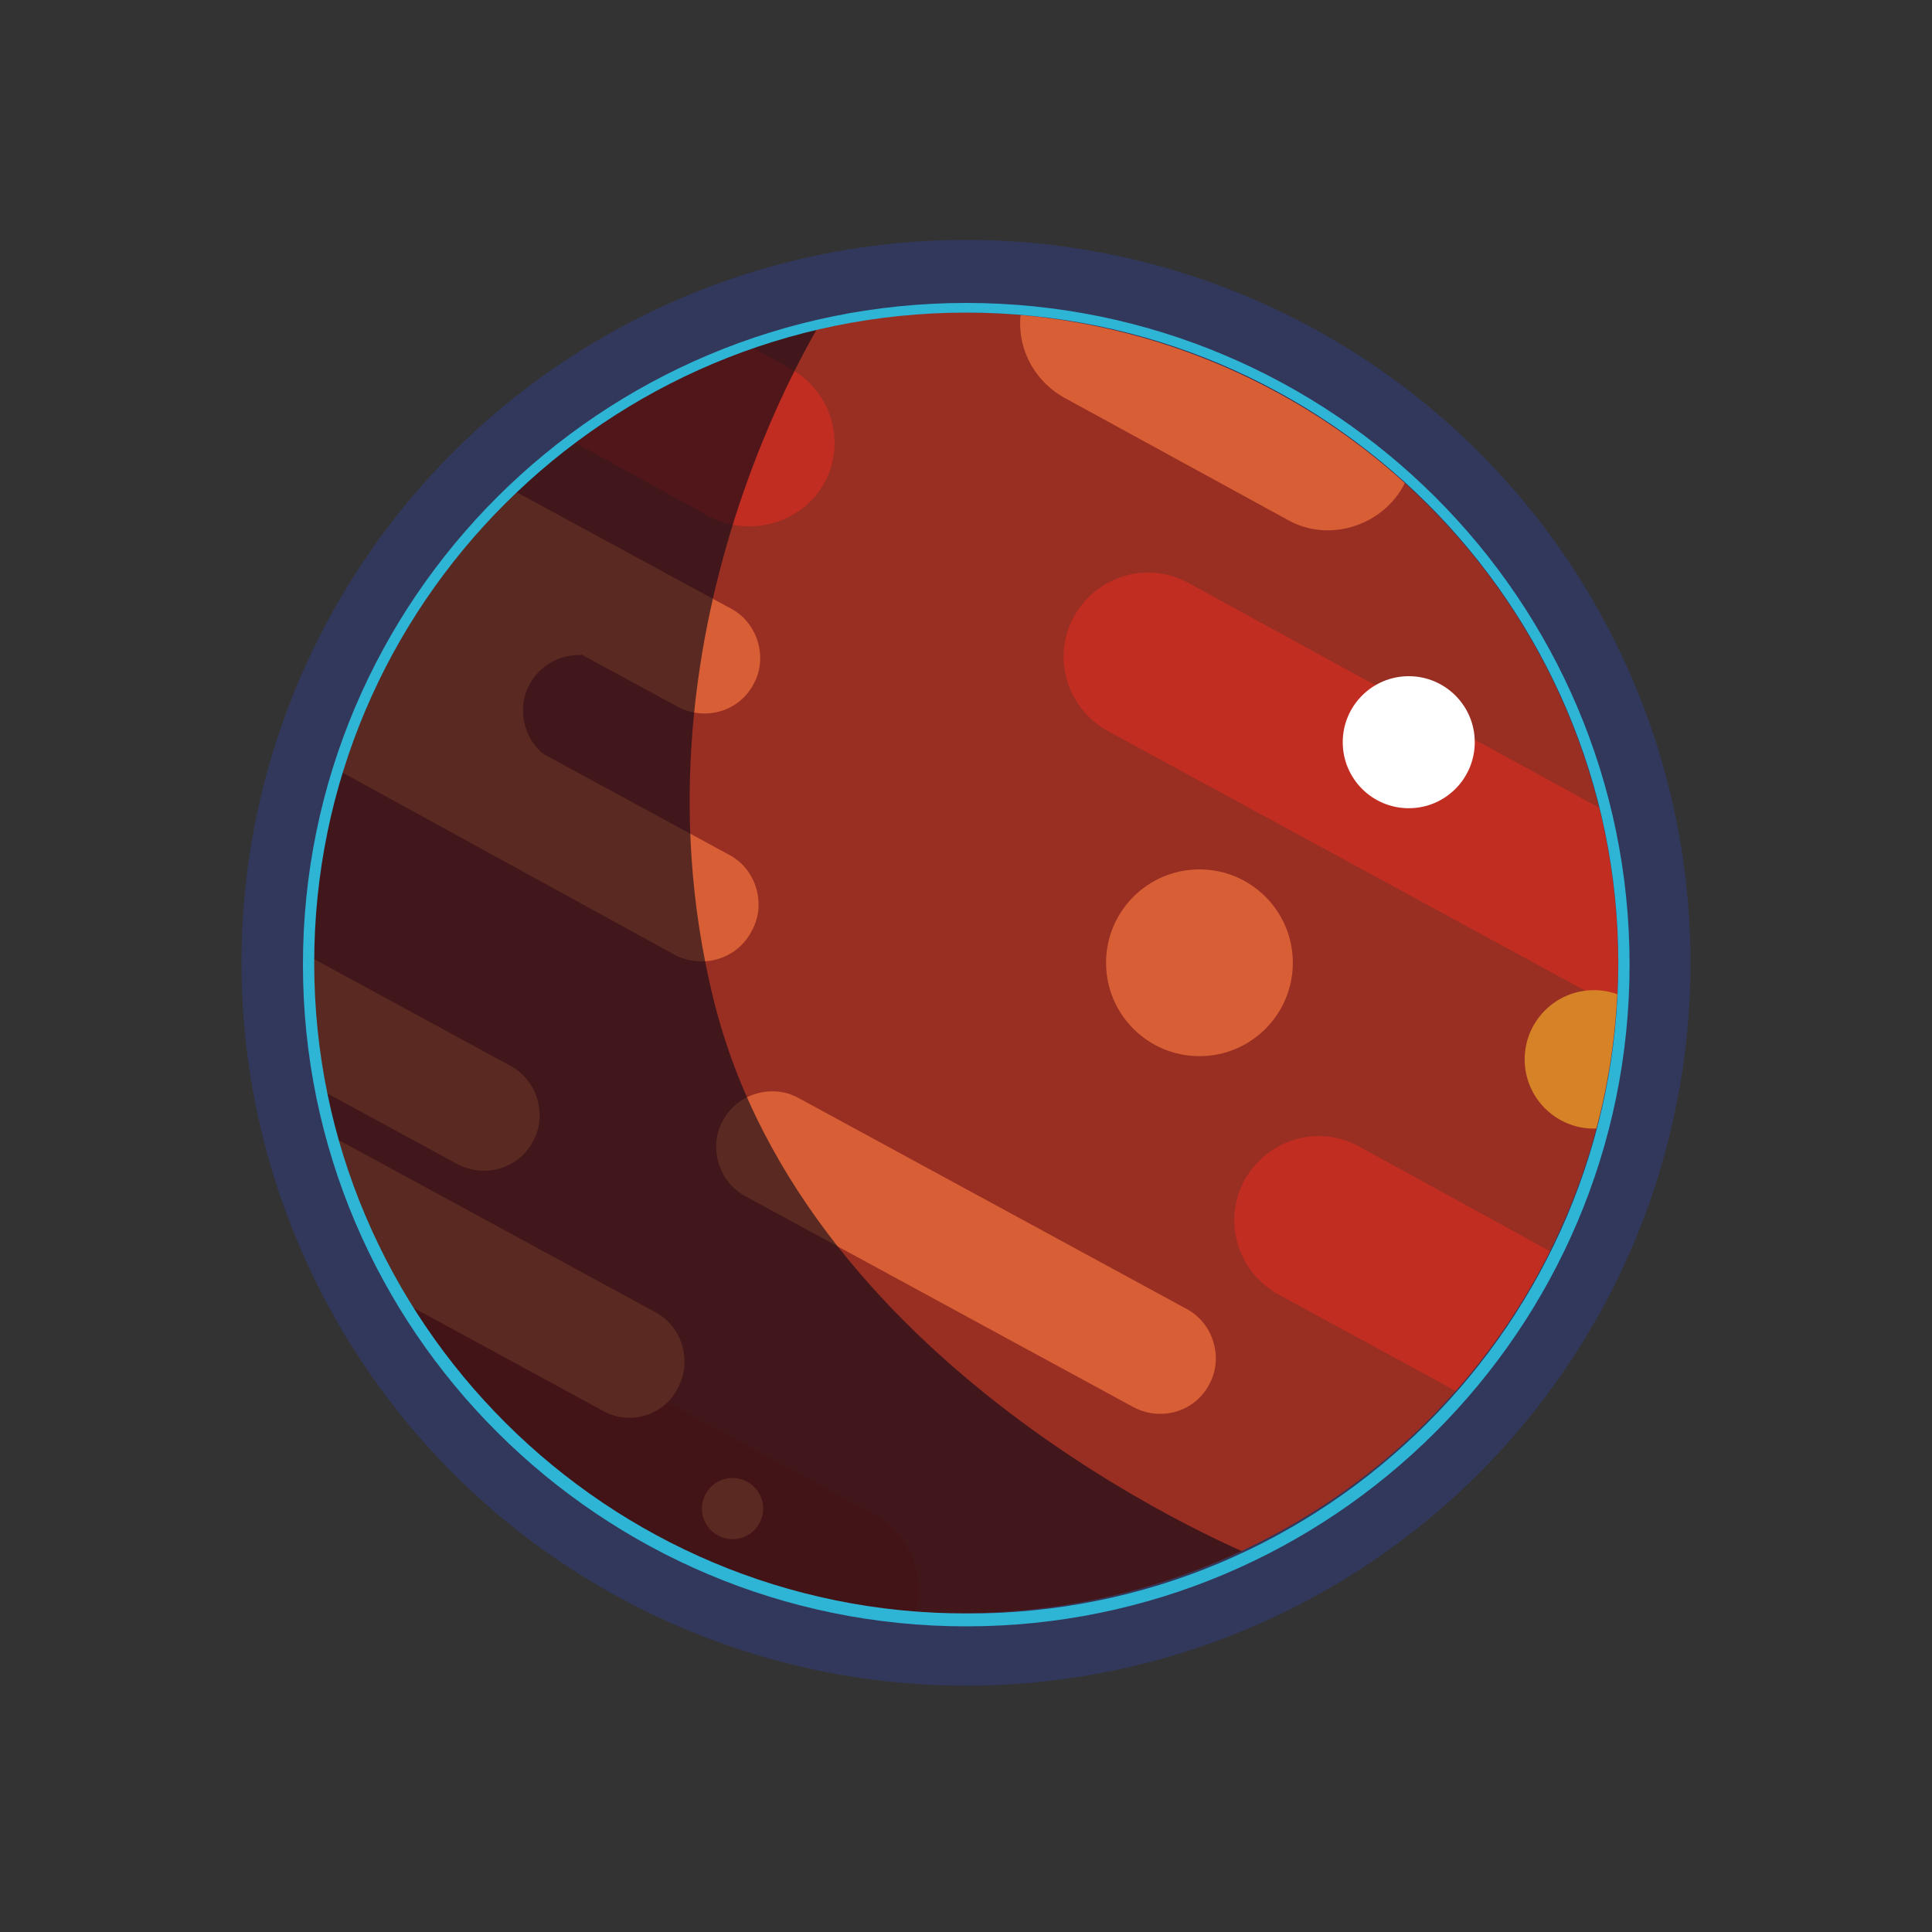 <?xml version="1.0" encoding="utf-8"?>
<!-- Generator: Adobe Illustrator 22.0.0, SVG Export Plug-In . SVG Version: 6.00 Build 0)  -->
<svg version="1.1" xmlns="http://www.w3.org/2000/svg" xmlns:xlink="http://www.w3.org/1999/xlink" x="0px" y="0px"
	 viewBox="0 0 120 120" style="enable-background:new 0 0 120 120;" xml:space="preserve">
<rect x="0" y="0" width="120" height="120" fill="#333333" stroke="none"/>
<style type="text/css">
	.st0{display:none;}
	.st1{display:inline;fill:#1C1633;}
	.st2{display:inline;}
	.st3{fill:#B13928;}
	.st4{fill:#EAC43B;}
	.st5{fill:#FFFFFF;}
	.st6{display:inline;opacity:0.31;fill:none;stroke:#C60000;stroke-width:0.3;stroke-miterlimit:10;}
	.st7{opacity:0.49;fill:#323D85;}
	.st8{clip-path:url(#SVGID_2_);}
	.st9{fill:#992E23;}
	.st10{clip-path:url(#SVGID_2_);fill:#C12D21;}
	.st11{clip-path:url(#SVGID_2_);fill:#9E2619;}
	.st12{clip-path:url(#SVGID_2_);fill:#D85F35;}
	.st13{fill:#D85F35;}
	.st14{clip-path:url(#SVGID_2_);fill:#D68227;}
	.st15{clip-path:url(#SVGID_2_);fill:#992E23;}
	.st16{opacity:0.61;clip-path:url(#SVGID_2_);fill:#0B0916;}
	.st17{display:none;clip-path:url(#SVGID_2_);fill:none;stroke:#D85F35;stroke-miterlimit:10;}
	.st18{clip-path:url(#SVGID_2_);fill:#FFFFFF;}
	.st19{fill:none;}
	.st20{fill:#2EB4D5;}
</style>
<g id="bk" class="st0">
	<rect class="st1" width="120" height="120"/>
</g>
<g id="Margen" class="st0">
	<path class="st6" d="M102.8,112H17.2c-4.8,0-8.7-3.9-8.7-8.7V16.7c0-4.8,3.9-8.7,8.7-8.7h85.6c4.8,0,8.7,3.9,8.7,8.7v86.6
		C111.5,108.1,107.6,112,102.8,112z"/>
	<rect x="3.5" y="3" class="st6" width="113" height="114"/>
	<path class="st6" d="M107.8,105H12.2c-4.8,0-8.7-3.9-8.7-8.7V23.7c0-4.8,3.9-8.7,8.7-8.7h95.6c4.8,0,8.7,3.9,8.7,8.7v72.6
		C116.5,101.1,112.6,105,107.8,105z"/>
</g>
<g id="Marte">
	<g id="Marte_1_">
		<g id="brillo-2_1_">
			<ellipse class="st7" cx="60" cy="59.8" rx="45" ry="44.9"/>
		</g>
		<g>
			<defs>
				<ellipse id="SVGID_1_" cx="59.7" cy="59.8" rx="40.8" ry="40.4"/>
			</defs>
			<clipPath id="SVGID_2_">
				<use xlink:href="#SVGID_1_"  style="overflow:visible;"/>
			</clipPath>
			<g id="Elipse_26_2_" class="st8">
				<ellipse class="st9" cx="59.7" cy="59.8" rx="40.8" ry="40.7"/>
			</g>
			<path class="st10" d="M110.1,97.1L79.4,80.4c-2.5-1.4-3.5-4.5-2.1-7.1l0,0c1.4-2.5,4.5-3.5,7.1-2.1L115,88
				c2.5,1.4,3.5,4.5,2.1,7.1l0,0C115.7,97.6,112.6,98.5,110.1,97.1z"/>
			<path class="st10" d="M99.5,62.1L68.8,45.4c-2.5-1.4-3.5-4.5-2.1-7.1v0c1.4-2.5,4.5-3.5,7.1-2.1L104.5,53
				c2.5,1.4,3.5,4.5,2.1,7.1v0C105.2,62.5,102.1,63.5,99.5,62.1z"/>
			<path class="st11" d="M49.3,103.3L18.6,86.6c-2.5-1.4-3.5-4.5-2.1-7.1l0,0c1.4-2.5,4.5-3.5,7.1-2.1l30.7,16.7
				c2.5,1.4,3.5,4.5,2.1,7.1l0,0C55,103.8,51.8,104.7,49.3,103.3z"/>
			<path class="st12" d="M80,32.3l-13.9-7.6c-2.5-1.4-3.5-4.5-2.1-7.1l0,0c1.4-2.5,4.5-3.5,7.1-2.1L85,23.2c2.5,1.4,3.5,4.5,2.1,7.1
				l0,0C85.7,32.7,82.5,33.7,80,32.3z"/>
			<circle class="st12" cx="74.5" cy="59.8" r="5.8"/>
			<g id="Elipse_25_1_" class="st8">
				<ellipse class="st13" cx="45.5" cy="93.7" rx="1.9" ry="1.9"/>
			</g>
			<path class="st10" d="M44.1,32.1l-10.2-5.6c-2.5-1.4-3.5-4.5-2.1-7.1l0,0c1.4-2.5,4.5-3.5,7.1-2.1l10.2,5.6
				c2.5,1.4,3.5,4.5,2.1,7.1l0,0C49.8,32.5,46.6,33.4,44.1,32.1z"/>
			<circle class="st14" cx="99" cy="65.8" r="4.3"/>
			<path class="st12" d="M29.5,48.5L-1.2,31.8c-2.5-1.4-3.5-4.5-2.1-7.1l0,0c1.4-2.5,4.5-3.5,7.1-2.1l30.7,16.7
				c2.5,1.4,3.5,4.5,2.1,7.1l0,0C35.2,49,32,49.9,29.5,48.5z"/>
			<path class="st12" d="M70.4,87.4L46.3,74.3c-1.7-0.9-2.3-3.1-1.4-4.7h0c0.9-1.7,3.1-2.3,4.7-1.4l24.1,13.1
				c1.7,0.9,2.3,3.1,1.4,4.7l0,0C74.2,87.7,72.1,88.3,70.4,87.4z"/>
			<path class="st12" d="M37.4,87.6L13.3,74.5c-1.7-0.9-2.3-3.1-1.4-4.7l0,0c0.9-1.7,3.1-2.3,4.7-1.4l24.1,13.1
				c1.7,0.9,2.3,3.1,1.4,4.7l0,0C41.3,87.9,39.1,88.6,37.4,87.6z"/>
			<path class="st15" d="M61.1,61.9L34.3,47.2c-1.7-0.9-2.3-3.1-1.4-4.7l0,0c0.9-1.7,3.1-2.3,4.7-1.4l26.9,14.6
				c1.7,0.9,2.3,3.1,1.4,4.7v0C65,62.2,62.8,62.8,61.1,61.9z"/>
			<path class="st12" d="M42.1,43.9L15.2,29.3c-1.7-0.9-2.3-3.1-1.4-4.7l0,0c0.9-1.7,3.1-2.3,4.7-1.4l26.9,14.6
				c1.7,0.9,2.3,3.1,1.4,4.7l0,0C45.9,44.2,43.8,44.8,42.1,43.9z"/>
			<path class="st12" d="M41.9,59.3L15.1,44.6c-1.7-0.9-2.3-3.1-1.4-4.7l0,0c0.9-1.7,3.1-2.3,4.7-1.4l26.9,14.6
				c1.7,0.9,2.3,3.1,1.4,4.7l0,0C45.8,59.6,43.6,60.2,41.9,59.3z"/>
			<path class="st12" d="M28.4,72.3L4.3,59.2c-1.7-0.9-2.3-3.1-1.4-4.7l0,0c0.9-1.7,3.1-2.3,4.7-1.4l24.1,13.1
				c1.7,0.9,2.3,3.1,1.4,4.7l0,0C32.2,72.6,30.1,73.2,28.4,72.3z"/>
			<path class="st16" d="M51.8,18.7c0,0-13.3,19.6-7.5,43.3s33.9,34.8,33.9,34.8l-6.7,10l-36.3,2.5L5.8,55.6l16.1-27.1L51.8,18.7z"
				/>
			<path class="st17" d="M21.3,48l-3.5,8.2l1.1,3.6l12,5.9c1.6,0.8,2.8,1.8,2.8,3.5c0,2-1.6,3.6-3.6,3.6c-0.9,0-1.5-0.4-2.3-0.8
				c0,0,0,0,0,0l-10.6-5.8l-1.3,2.2l23.8,12.5c1.4,0.8,2.7,1.8,2.7,3.5c0,2-1.6,3.6-3.6,3.6c-0.9,0-1.6-0.4-2.4-0.9L16.5,76
				c0,0-3.6-13.8-3.6-14.5s4.3-23,4.3-23l8.1-8h6l13.1,6.8c1.5,0.7,3,1.8,3,3.5c0,2-1.6,3.6-3.6,3.6c-0.6,0-1.2-0.2-1.7-0.4
				c0,0,0,0,0,0l-6.1-3.1L33,46.5l10.9,5.8c1.6,0.8,3.1,1.7,3.1,3.5c0,2-1.6,3.6-3.6,3.6c-0.5,0-1-0.1-1.4-0.3L21.3,48z"/>
			<circle class="st18" cx="87.5" cy="46.1" r="4.1"/>
		</g>
		<g id="Elipse_11_1_" transform="translate(5.516 5.516)">
			<g>
				<ellipse class="st19" cx="54.5" cy="54.3" rx="41.2" ry="41.1"/>
			</g>
			<g>
				<path class="st20" d="M54.5,95.5c-22.7,0-41.2-18.4-41.2-41.1s18.5-41.1,41.2-41.1s41.2,18.4,41.2,41.1S77.2,95.5,54.5,95.5z
					 M54.5,13.9C32.2,13.9,14,32,14,54.3s18.2,40.4,40.5,40.4C76.8,94.8,95,76.6,95,54.3S76.8,13.9,54.5,13.9z"/>
			</g>
		</g>
	</g>
</g>
<g id="Layer_4">
</g>
</svg>
